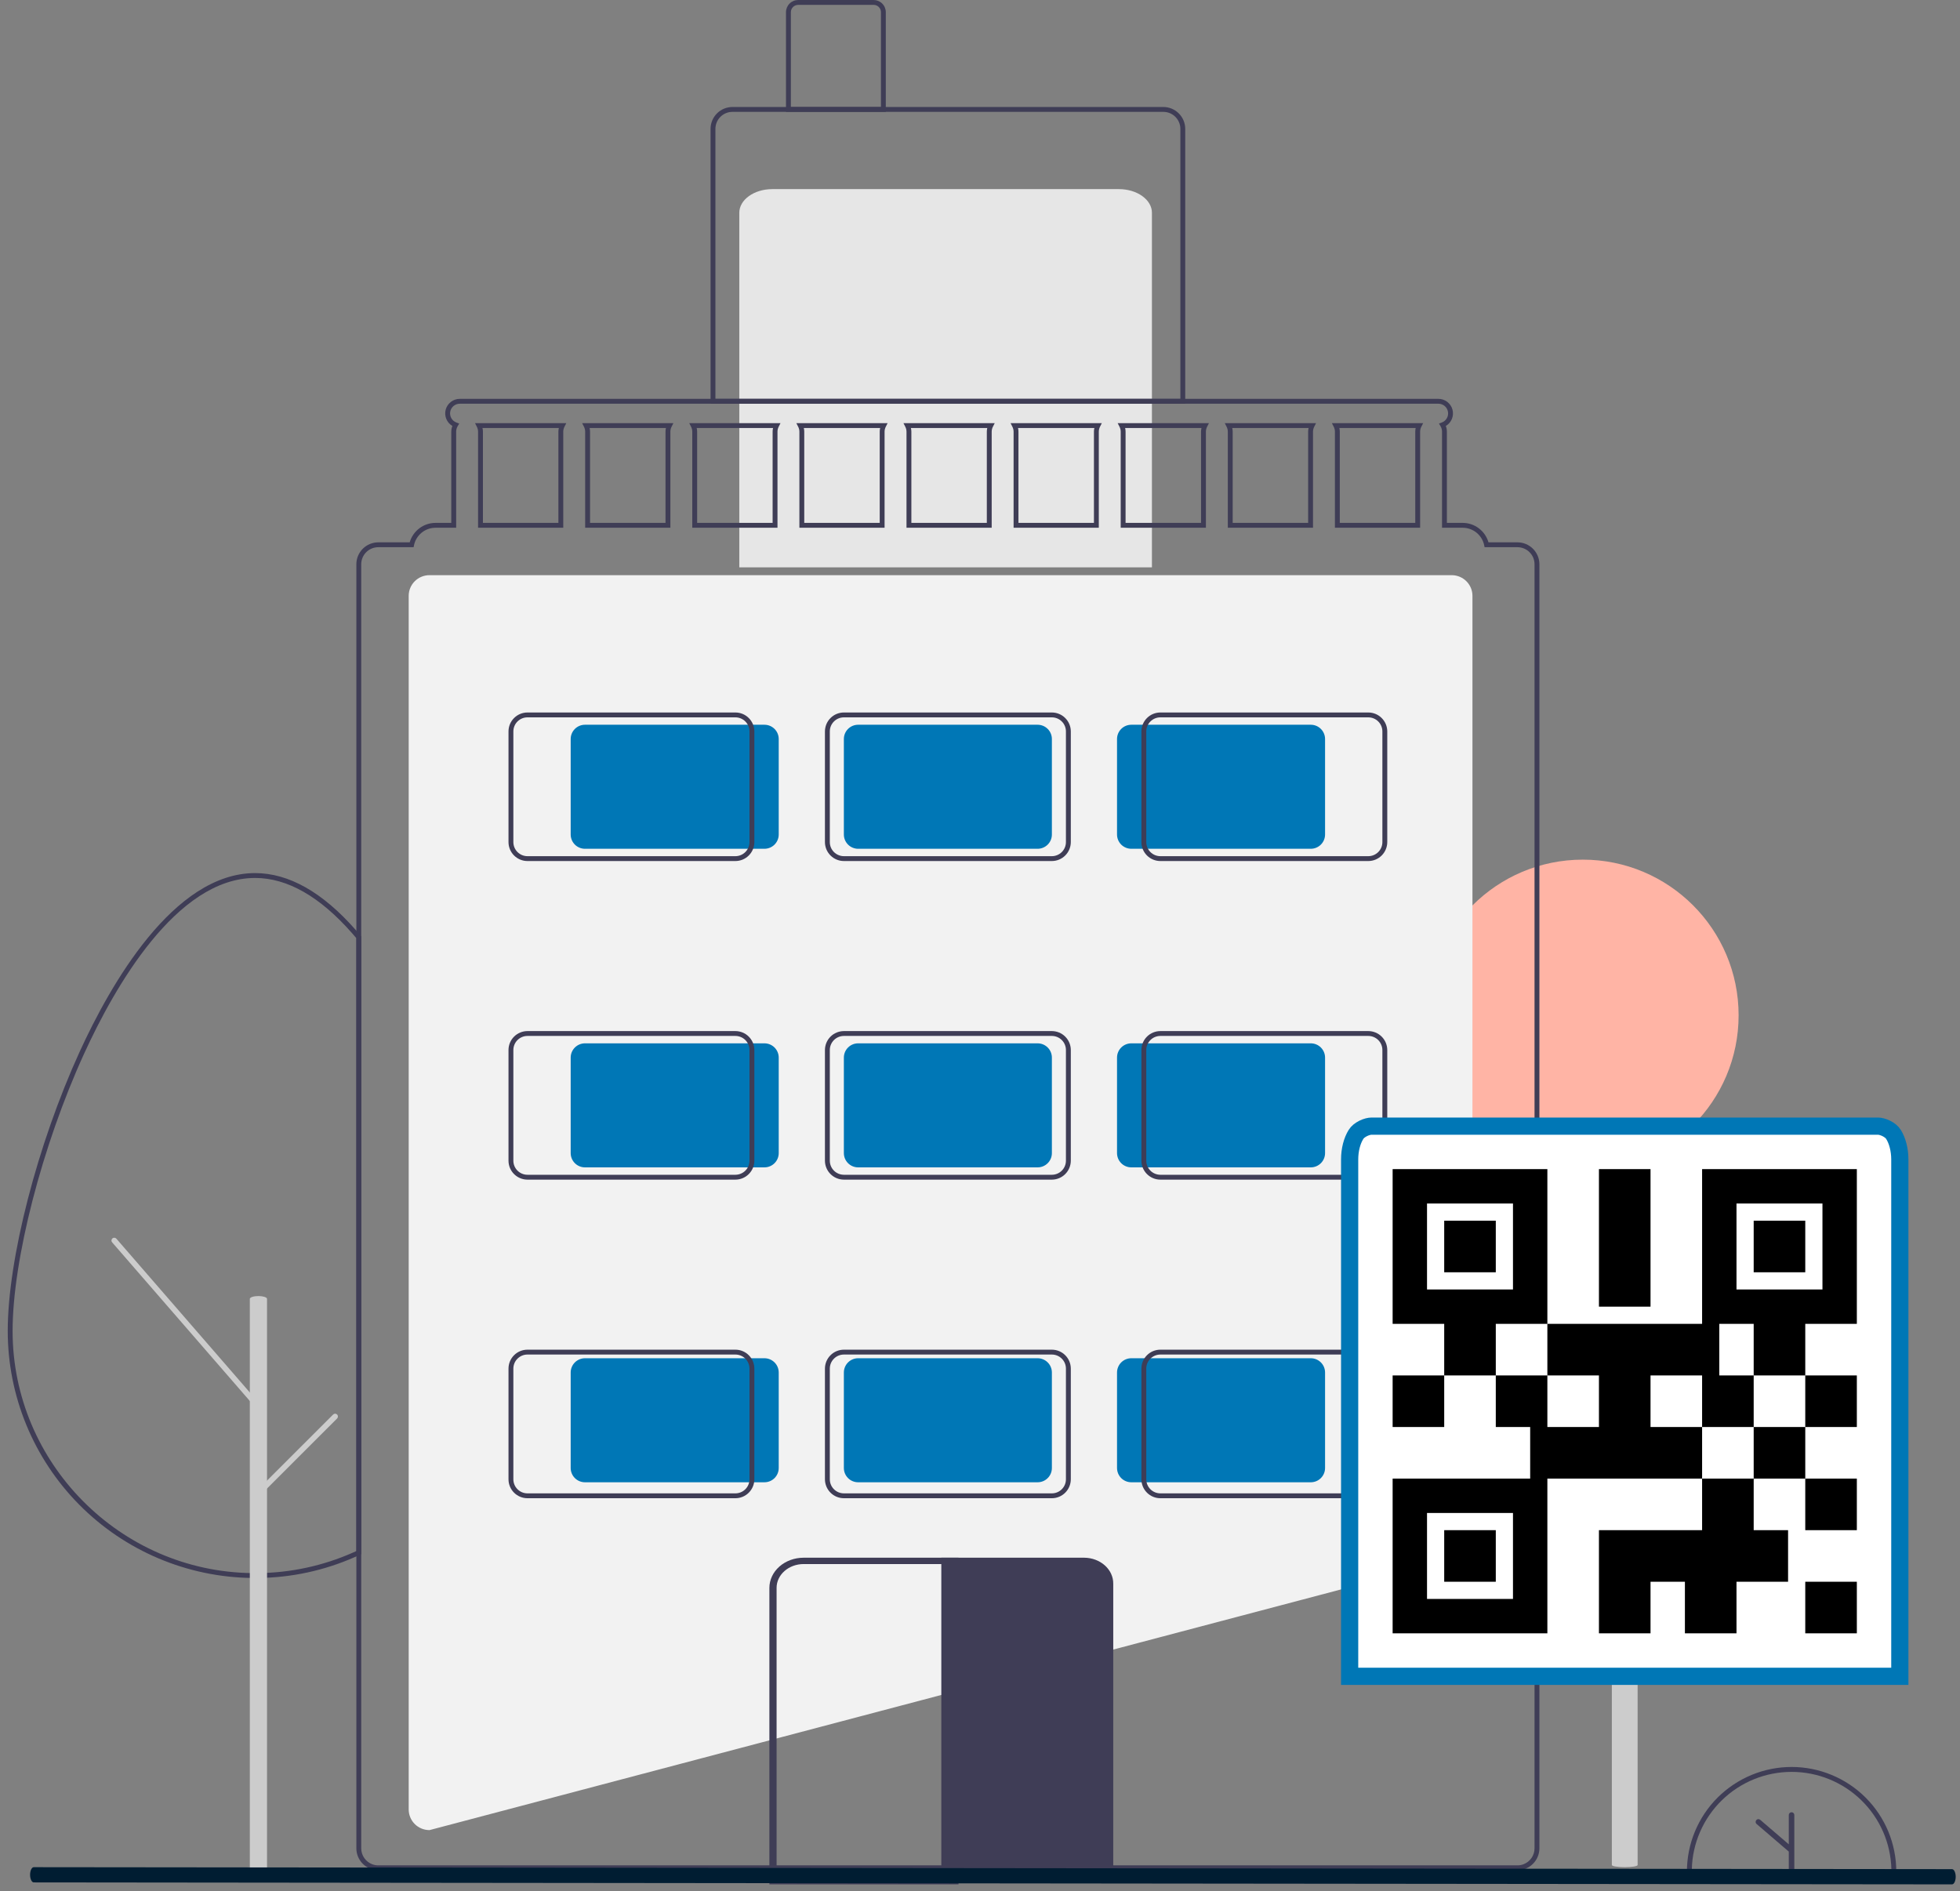 <svg width="114" height="110" viewBox="0 0 114 110" fill="none" xmlns="http://www.w3.org/2000/svg">
<rect x="0" y="0" width="114" height="110" fill="#808080" stroke="none"/>
<path d="M92.061 68.106C97.066 68.106 101.123 64.053 101.123 59.053C101.123 54.053 97.066 50 92.061 50C87.057 50 83 54.053 83 59.053C83 64.053 87.057 68.106 92.061 68.106Z" fill="#FFB4A5"/>
<path d="M24.983 106.445H24.974C24.655 106.444 24.349 106.318 24.123 106.092C23.898 105.867 23.771 105.561 23.771 105.242V34.657C23.771 34.338 23.898 34.032 24.123 33.807C24.349 33.581 24.655 33.455 24.974 33.454H84.439C84.758 33.455 85.064 33.581 85.29 33.807C85.516 34.032 85.643 34.338 85.643 34.657V89.541C85.643 89.858 85.517 90.162 85.293 90.388C85.07 90.613 84.766 90.74 84.449 90.743L24.983 106.445Z" fill="#F2F2F2"/>
<path d="M44.92 11H65.08C65.589 11 66.078 11.145 66.438 11.403C66.798 11.661 67 12.01 67 12.375V33H43V12.375C43 12.01 43.202 11.661 43.562 11.403C43.922 11.145 44.411 11 44.92 11Z" fill="#E6E6E6"/>
<path d="M51.521 6.507H45.716V0.707C45.716 0.52 45.791 0.34 45.924 0.207C46.056 0.075 46.236 0 46.424 0H50.813C51.001 0 51.181 0.075 51.313 0.207C51.446 0.34 51.521 0.52 51.521 0.707V6.507ZM45.999 6.224H51.238V0.707C51.238 0.595 51.193 0.487 51.113 0.407C51.034 0.328 50.926 0.283 50.813 0.283H46.424C46.312 0.283 46.203 0.328 46.124 0.407C46.044 0.487 45.999 0.595 45.999 0.707V6.224Z" fill="#3F3D56"/>
<path d="M94.5 108.602C94.301 108.602 94.11 108.588 93.97 108.565C93.829 108.541 93.75 108.509 93.75 108.475V82.728C93.749 82.712 93.768 82.695 93.806 82.68C93.843 82.665 93.898 82.651 93.968 82.639C94.038 82.627 94.121 82.618 94.212 82.611C94.303 82.605 94.401 82.602 94.5 82.602C94.599 82.602 94.697 82.605 94.788 82.611C94.879 82.618 94.962 82.627 95.032 82.639C95.102 82.651 95.157 82.665 95.194 82.68C95.232 82.695 95.251 82.712 95.25 82.728V108.475C95.25 108.509 95.171 108.541 95.03 108.565C94.89 108.588 94.699 108.602 94.5 108.602Z" fill="#CCCCCC"/>
<path d="M110.294 109.001H98.117V108.859C98.117 108.06 98.274 107.269 98.58 106.531C98.886 105.792 99.334 105.121 99.899 104.556C100.465 103.991 101.136 103.543 101.875 103.237C102.614 102.931 103.406 102.773 104.206 102.773C105.005 102.773 105.797 102.931 106.536 103.237C107.275 103.543 107.947 103.991 108.512 104.556C109.077 105.121 109.526 105.792 109.832 106.531C110.137 107.269 110.295 108.06 110.294 108.859L110.294 109.001ZM98.402 108.718H110.009C109.972 107.205 109.345 105.766 108.26 104.708C107.176 103.651 105.721 103.059 104.206 103.059C102.691 103.059 101.235 103.651 100.151 104.708C99.067 105.766 98.439 107.205 98.402 108.718Z" fill="#3F3D56"/>
<path d="M104.203 105.406C104.16 105.406 104.12 105.423 104.089 105.453C104.059 105.483 104.042 105.524 104.042 105.567V107.273L102.379 105.846C102.363 105.833 102.344 105.822 102.324 105.816C102.304 105.809 102.283 105.806 102.262 105.808C102.241 105.809 102.22 105.815 102.201 105.825C102.183 105.834 102.166 105.847 102.152 105.863C102.138 105.879 102.128 105.898 102.121 105.918C102.115 105.938 102.112 105.959 102.114 105.98C102.115 106.001 102.121 106.022 102.131 106.041C102.14 106.06 102.154 106.076 102.17 106.09L104.042 107.696V108.698C104.042 108.719 104.046 108.74 104.054 108.76C104.062 108.779 104.074 108.797 104.089 108.812C104.104 108.827 104.122 108.839 104.141 108.847C104.161 108.855 104.182 108.859 104.203 108.859C104.224 108.859 104.245 108.855 104.265 108.847C104.284 108.839 104.302 108.827 104.317 108.812C104.332 108.797 104.344 108.779 104.352 108.76C104.36 108.74 104.364 108.719 104.364 108.698V105.567C104.364 105.524 104.347 105.483 104.317 105.453C104.287 105.423 104.246 105.406 104.203 105.406Z" fill="#3F3D56"/>
<path d="M14.838 91.781C14.782 91.781 14.727 91.781 14.67 91.78C10.885 91.737 7.269 90.206 4.607 87.517C1.945 84.828 0.452 81.199 0.45 77.417C0.45 73.241 2.171 66.559 4.636 61.166C6.408 57.288 10.09 50.782 14.838 50.782C16.794 50.782 18.763 51.896 20.691 54.092C20.787 54.201 20.883 54.312 20.977 54.427L21.01 54.466V90.393L20.93 90.432C20.835 90.478 20.738 90.522 20.641 90.563C18.864 91.349 16.945 91.763 15.002 91.78C14.95 91.781 14.893 91.781 14.838 91.781ZM14.838 51.065C10.248 51.065 6.637 57.468 4.893 61.284C2.444 66.644 0.733 73.278 0.733 77.417C0.733 85.094 6.988 91.411 14.675 91.497C14.733 91.499 14.786 91.499 14.842 91.499C14.893 91.499 14.946 91.499 14.997 91.497C16.903 91.481 18.785 91.075 20.528 90.304C20.595 90.275 20.661 90.246 20.727 90.215V54.568C20.645 54.469 20.562 54.373 20.479 54.279C18.606 52.146 16.709 51.065 14.838 51.065Z" fill="#3F3D56"/>
<path d="M15.031 108.933C14.899 108.933 14.771 108.915 14.678 108.885C14.584 108.854 14.531 108.813 14.531 108.77V75.547C14.531 75.525 14.543 75.504 14.569 75.484C14.593 75.464 14.63 75.446 14.677 75.431C14.723 75.416 14.778 75.404 14.839 75.395C14.9 75.387 14.965 75.383 15.031 75.383C15.097 75.383 15.162 75.387 15.223 75.395C15.284 75.404 15.339 75.416 15.386 75.431C15.432 75.446 15.469 75.464 15.494 75.484C15.519 75.504 15.532 75.525 15.531 75.547V108.77C15.531 108.813 15.479 108.854 15.385 108.885C15.291 108.915 15.164 108.933 15.031 108.933Z" fill="#CCCCCC"/>
<path d="M14.838 81.754C14.814 81.754 14.791 81.749 14.77 81.74C14.749 81.73 14.73 81.716 14.714 81.698L6.522 72.259C6.494 72.226 6.479 72.184 6.483 72.141C6.486 72.098 6.506 72.058 6.538 72.029C6.571 72.001 6.613 71.987 6.656 71.99C6.7 71.993 6.74 72.013 6.768 72.045L14.96 81.485C14.981 81.508 14.994 81.537 14.999 81.568C15.003 81.599 14.999 81.63 14.986 81.659C14.973 81.687 14.952 81.711 14.926 81.728C14.899 81.745 14.869 81.754 14.838 81.754Z" fill="#CCCCCC"/>
<path d="M14.837 87.202C14.805 87.202 14.774 87.192 14.747 87.174C14.72 87.156 14.699 87.131 14.687 87.101C14.675 87.072 14.671 87.039 14.678 87.007C14.684 86.976 14.7 86.947 14.722 86.924L19.377 82.273C19.408 82.243 19.449 82.225 19.492 82.225C19.536 82.226 19.577 82.243 19.608 82.273C19.638 82.304 19.655 82.345 19.655 82.388C19.655 82.431 19.638 82.472 19.608 82.503L14.953 87.154C14.938 87.169 14.92 87.181 14.9 87.189C14.88 87.198 14.859 87.202 14.837 87.202Z" fill="#CCCCCC"/>
<path d="M68.937 23.48H41.328V7.496C41.328 7.158 41.463 6.835 41.702 6.596C41.941 6.357 42.264 6.223 42.602 6.223H67.663C68.001 6.223 68.325 6.357 68.563 6.596C68.802 6.835 68.937 7.158 68.937 7.496V23.48ZM41.611 23.197H68.654V7.496C68.654 7.233 68.549 6.982 68.363 6.796C68.177 6.61 67.925 6.506 67.663 6.506H42.602C42.34 6.506 42.088 6.61 41.902 6.796C41.716 6.982 41.612 7.233 41.611 7.496V23.197Z" fill="#3F3D56"/>
<path d="M27.63 24.613L27.735 24.82C27.781 24.909 27.806 25.008 27.806 25.108V30.696H32.761V25.108C32.761 25.008 32.786 24.909 32.832 24.82L32.937 24.613H27.63ZM32.478 25.108V30.413H28.089V25.108C28.089 25.037 28.081 24.965 28.063 24.896H32.504C32.487 24.965 32.478 25.037 32.478 25.108ZM33.86 24.613L33.965 24.82C34.011 24.909 34.035 25.008 34.035 25.108V30.696H38.991V25.108C38.991 25.008 39.015 24.909 39.062 24.82L39.166 24.613H33.86ZM38.708 25.108V30.413H34.319V25.108C34.319 25.037 34.31 24.965 34.293 24.896H38.733C38.716 24.965 38.708 25.037 38.708 25.108ZM40.09 24.613L40.194 24.82C40.241 24.909 40.265 25.008 40.265 25.108V30.696H45.221V25.108C45.221 25.008 45.245 24.909 45.291 24.82L45.396 24.613H40.09ZM44.938 25.108V30.413H40.548V25.108C40.548 25.037 40.54 24.965 40.523 24.896H44.963C44.946 24.965 44.937 25.037 44.938 25.108ZM46.319 24.613L46.424 24.82C46.471 24.909 46.495 25.008 46.495 25.108V30.696H51.45V25.108C51.45 25.008 51.475 24.909 51.521 24.82L51.626 24.613H46.319ZM51.167 25.108V30.413H46.778V25.108C46.778 25.037 46.77 24.965 46.753 24.896H51.193C51.176 24.965 51.167 25.037 51.167 25.108ZM52.549 24.613L52.654 24.82C52.7 24.909 52.724 25.008 52.725 25.108V30.696H57.68V25.108C57.68 25.008 57.704 24.909 57.751 24.82L57.856 24.613H52.549ZM57.397 25.108V30.413H53.008V25.108C53.008 25.037 52.999 24.965 52.982 24.896H57.422C57.405 24.965 57.397 25.037 57.397 25.108ZM58.779 24.613L58.883 24.82C58.93 24.909 58.954 25.008 58.954 25.108V30.696H63.91V25.108C63.91 25.008 63.934 24.909 63.98 24.82L64.085 24.613H58.779ZM63.627 25.108V30.413H59.237V25.108C59.237 25.037 59.229 24.965 59.212 24.896H63.652C63.635 24.965 63.627 25.037 63.627 25.108ZM65.008 24.613L65.113 24.82C65.16 24.909 65.184 25.008 65.184 25.108V30.696H70.139V25.108C70.139 25.008 70.164 24.909 70.21 24.82L70.315 24.613H65.008ZM69.856 25.108V30.413H65.467V25.108C65.467 25.037 65.459 24.965 65.442 24.896H69.882C69.865 24.965 69.856 25.037 69.856 25.108ZM71.238 24.613L71.343 24.82C71.389 24.909 71.414 25.008 71.414 25.108V30.696H76.369V25.108C76.369 25.008 76.394 24.909 76.44 24.82L76.545 24.613H71.238ZM76.086 25.108V30.413H71.697V25.108C71.697 25.037 71.688 24.965 71.671 24.896H76.112C76.094 24.965 76.086 25.037 76.086 25.108ZM77.468 24.613L77.573 24.82C77.619 24.909 77.643 25.008 77.643 25.108V30.696H82.599V25.108C82.599 25.008 82.623 24.909 82.67 24.82L82.775 24.613H77.468ZM82.316 25.108V30.413H77.927V25.108C77.927 25.037 77.918 24.965 77.901 24.896H82.341C82.324 24.965 82.316 25.037 82.316 25.108ZM77.468 24.613L77.573 24.82C77.619 24.909 77.643 25.008 77.643 25.108V30.696H82.599V25.108C82.599 25.008 82.623 24.909 82.67 24.82L82.775 24.613H77.468ZM82.316 25.108V30.413H77.927V25.108C77.927 25.037 77.918 24.965 77.901 24.896H82.341C82.324 24.965 82.316 25.037 82.316 25.108ZM71.238 24.613L71.343 24.82C71.389 24.909 71.414 25.008 71.414 25.108V30.696H76.369V25.108C76.369 25.008 76.394 24.909 76.44 24.82L76.545 24.613H71.238ZM76.086 25.108V30.413H71.697V25.108C71.697 25.037 71.688 24.965 71.671 24.896H76.112C76.094 24.965 76.086 25.037 76.086 25.108ZM65.008 24.613L65.113 24.82C65.16 24.909 65.184 25.008 65.184 25.108V30.696H70.139V25.108C70.139 25.008 70.164 24.909 70.21 24.82L70.315 24.613H65.008ZM69.856 25.108V30.413H65.467V25.108C65.467 25.037 65.459 24.965 65.442 24.896H69.882C69.865 24.965 69.856 25.037 69.856 25.108ZM58.779 24.613L58.883 24.82C58.93 24.909 58.954 25.008 58.954 25.108V30.696H63.91V25.108C63.91 25.008 63.934 24.909 63.98 24.82L64.085 24.613H58.779ZM63.627 25.108V30.413H59.237V25.108C59.237 25.037 59.229 24.965 59.212 24.896H63.652C63.635 24.965 63.627 25.037 63.627 25.108ZM52.549 24.613L52.654 24.82C52.7 24.909 52.724 25.008 52.725 25.108V30.696H57.68V25.108C57.68 25.008 57.704 24.909 57.751 24.82L57.856 24.613H52.549ZM57.397 25.108V30.413H53.008V25.108C53.008 25.037 52.999 24.965 52.982 24.896H57.422C57.405 24.965 57.397 25.037 57.397 25.108ZM46.319 24.613L46.424 24.82C46.471 24.909 46.495 25.008 46.495 25.108V30.696H51.45V25.108C51.45 25.008 51.475 24.909 51.521 24.82L51.626 24.613H46.319ZM51.167 25.108V30.413H46.778V25.108C46.778 25.037 46.77 24.965 46.753 24.896H51.193C51.176 24.965 51.167 25.037 51.167 25.108ZM40.09 24.613L40.194 24.82C40.241 24.909 40.265 25.008 40.265 25.108V30.696H45.221V25.108C45.221 25.008 45.245 24.909 45.291 24.82L45.396 24.613H40.09ZM44.938 25.108V30.413H40.548V25.108C40.548 25.037 40.54 24.965 40.523 24.896H44.963C44.946 24.965 44.937 25.037 44.938 25.108ZM33.86 24.613L33.965 24.82C34.011 24.909 34.035 25.008 34.035 25.108V30.696H38.991V25.108C38.991 25.008 39.015 24.909 39.062 24.82L39.166 24.613H33.86ZM38.708 25.108V30.413H34.319V25.108C34.319 25.037 34.31 24.965 34.293 24.896H38.733C38.716 24.965 38.708 25.037 38.708 25.108ZM27.63 24.613L27.735 24.82C27.781 24.909 27.806 25.008 27.806 25.108V30.696H32.761V25.108C32.761 25.008 32.786 24.909 32.832 24.82L32.937 24.613H27.63ZM32.478 25.108V30.413H28.089V25.108C28.089 25.037 28.081 24.965 28.063 24.896H32.504C32.487 24.965 32.478 25.037 32.478 25.108ZM77.468 24.613L77.573 24.82C77.619 24.909 77.643 25.008 77.643 25.108V30.696H82.599V25.108C82.599 25.008 82.623 24.909 82.67 24.82L82.775 24.613H77.468ZM82.316 25.108V30.413H77.927V25.108C77.927 25.037 77.918 24.965 77.901 24.896H82.341C82.324 24.965 82.316 25.037 82.316 25.108ZM71.238 24.613L71.343 24.82C71.389 24.909 71.414 25.008 71.414 25.108V30.696H76.369V25.108C76.369 25.008 76.394 24.909 76.44 24.82L76.545 24.613H71.238ZM76.086 25.108V30.413H71.697V25.108C71.697 25.037 71.688 24.965 71.671 24.896H76.112C76.094 24.965 76.086 25.037 76.086 25.108ZM65.008 24.613L65.113 24.82C65.16 24.909 65.184 25.008 65.184 25.108V30.696H70.139V25.108C70.139 25.008 70.164 24.909 70.21 24.82L70.315 24.613H65.008ZM69.856 25.108V30.413H65.467V25.108C65.467 25.037 65.459 24.965 65.442 24.896H69.882C69.865 24.965 69.856 25.037 69.856 25.108ZM58.779 24.613L58.883 24.82C58.93 24.909 58.954 25.008 58.954 25.108V30.696H63.91V25.108C63.91 25.008 63.934 24.909 63.98 24.82L64.085 24.613H58.779ZM63.627 25.108V30.413H59.237V25.108C59.237 25.037 59.229 24.965 59.212 24.896H63.652C63.635 24.965 63.627 25.037 63.627 25.108ZM52.549 24.613L52.654 24.82C52.7 24.909 52.724 25.008 52.725 25.108V30.696H57.68V25.108C57.68 25.008 57.704 24.909 57.751 24.82L57.856 24.613H52.549ZM57.397 25.108V30.413H53.008V25.108C53.008 25.037 52.999 24.965 52.982 24.896H57.422C57.405 24.965 57.397 25.037 57.397 25.108ZM46.319 24.613L46.424 24.82C46.471 24.909 46.495 25.008 46.495 25.108V30.696H51.45V25.108C51.45 25.008 51.475 24.909 51.521 24.82L51.626 24.613H46.319ZM51.167 25.108V30.413H46.778V25.108C46.778 25.037 46.77 24.965 46.753 24.896H51.193C51.176 24.965 51.167 25.037 51.167 25.108ZM40.09 24.613L40.194 24.82C40.241 24.909 40.265 25.008 40.265 25.108V30.696H45.221V25.108C45.221 25.008 45.245 24.909 45.291 24.82L45.396 24.613H40.09ZM44.938 25.108V30.413H40.548V25.108C40.548 25.037 40.54 24.965 40.523 24.896H44.963C44.946 24.965 44.937 25.037 44.938 25.108ZM33.86 24.613L33.965 24.82C34.011 24.909 34.035 25.008 34.035 25.108V30.696H38.991V25.108C38.991 25.008 39.015 24.909 39.062 24.82L39.166 24.613H33.86ZM38.708 25.108V30.413H34.319V25.108C34.319 25.037 34.31 24.965 34.293 24.896H38.733C38.716 24.965 38.708 25.037 38.708 25.108ZM27.63 24.613L27.735 24.82C27.781 24.909 27.806 25.008 27.806 25.108V30.696H32.761V25.108C32.761 25.008 32.786 24.909 32.832 24.82L32.937 24.613H27.63ZM32.478 25.108V30.413H28.089V25.108C28.089 25.037 28.081 24.965 28.063 24.896H32.504C32.487 24.965 32.478 25.037 32.478 25.108ZM77.468 24.613L77.573 24.82C77.619 24.909 77.643 25.008 77.643 25.108V30.696H82.599V25.108C82.599 25.008 82.623 24.909 82.67 24.82L82.775 24.613H77.468ZM82.316 25.108V30.413H77.927V25.108C77.927 25.037 77.918 24.965 77.901 24.896H82.341C82.324 24.965 82.316 25.037 82.316 25.108ZM71.238 24.613L71.343 24.82C71.389 24.909 71.414 25.008 71.414 25.108V30.696H76.369V25.108C76.369 25.008 76.394 24.909 76.44 24.82L76.545 24.613H71.238ZM76.086 25.108V30.413H71.697V25.108C71.697 25.037 71.688 24.965 71.671 24.896H76.112C76.094 24.965 76.086 25.037 76.086 25.108ZM65.008 24.613L65.113 24.82C65.16 24.909 65.184 25.008 65.184 25.108V30.696H70.139V25.108C70.139 25.008 70.164 24.909 70.21 24.82L70.315 24.613H65.008ZM69.856 25.108V30.413H65.467V25.108C65.467 25.037 65.459 24.965 65.442 24.896H69.882C69.865 24.965 69.856 25.037 69.856 25.108ZM58.779 24.613L58.883 24.82C58.93 24.909 58.954 25.008 58.954 25.108V30.696H63.91V25.108C63.91 25.008 63.934 24.909 63.98 24.82L64.085 24.613H58.779ZM63.627 25.108V30.413H59.237V25.108C59.237 25.037 59.229 24.965 59.212 24.896H63.652C63.635 24.965 63.627 25.037 63.627 25.108ZM52.549 24.613L52.654 24.82C52.7 24.909 52.724 25.008 52.725 25.108V30.696H57.68V25.108C57.68 25.008 57.704 24.909 57.751 24.82L57.856 24.613H52.549ZM57.397 25.108V30.413H53.008V25.108C53.008 25.037 52.999 24.965 52.982 24.896H57.422C57.405 24.965 57.397 25.037 57.397 25.108ZM46.319 24.613L46.424 24.82C46.471 24.909 46.495 25.008 46.495 25.108V30.696H51.45V25.108C51.45 25.008 51.475 24.909 51.521 24.82L51.626 24.613H46.319ZM51.167 25.108V30.413H46.778V25.108C46.778 25.037 46.77 24.965 46.753 24.896H51.193C51.176 24.965 51.167 25.037 51.167 25.108ZM40.09 24.613L40.194 24.82C40.241 24.909 40.265 25.008 40.265 25.108V30.696H45.221V25.108C45.221 25.008 45.245 24.909 45.291 24.82L45.396 24.613H40.09ZM44.938 25.108V30.413H40.548V25.108C40.548 25.037 40.54 24.965 40.523 24.896H44.963C44.946 24.965 44.937 25.037 44.938 25.108ZM33.86 24.613L33.965 24.82C34.011 24.909 34.035 25.008 34.035 25.108V30.696H38.991V25.108C38.991 25.008 39.015 24.909 39.062 24.82L39.166 24.613H33.86ZM38.708 25.108V30.413H34.319V25.108C34.319 25.037 34.31 24.965 34.293 24.896H38.733C38.716 24.965 38.708 25.037 38.708 25.108ZM27.63 24.613L27.735 24.82C27.781 24.909 27.806 25.008 27.806 25.108V30.696H32.761V25.108C32.761 25.008 32.786 24.909 32.832 24.82L32.937 24.613H27.63ZM32.478 25.108V30.413H28.089V25.108C28.089 25.037 28.081 24.965 28.063 24.896H32.504C32.487 24.965 32.478 25.037 32.478 25.108ZM77.468 24.613L77.573 24.82C77.619 24.909 77.643 25.008 77.643 25.108V30.696H82.599V25.108C82.599 25.008 82.623 24.909 82.67 24.82L82.775 24.613H77.468ZM82.316 25.108V30.413H77.927V25.108C77.927 25.037 77.918 24.965 77.901 24.896H82.341C82.324 24.965 82.316 25.037 82.316 25.108ZM71.238 24.613L71.343 24.82C71.389 24.909 71.414 25.008 71.414 25.108V30.696H76.369V25.108C76.369 25.008 76.394 24.909 76.44 24.82L76.545 24.613H71.238ZM76.086 25.108V30.413H71.697V25.108C71.697 25.037 71.688 24.965 71.671 24.896H76.112C76.094 24.965 76.086 25.037 76.086 25.108ZM65.008 24.613L65.113 24.82C65.16 24.909 65.184 25.008 65.184 25.108V30.696H70.139V25.108C70.139 25.008 70.164 24.909 70.21 24.82L70.315 24.613H65.008ZM69.856 25.108V30.413H65.467V25.108C65.467 25.037 65.459 24.965 65.442 24.896H69.882C69.865 24.965 69.856 25.037 69.856 25.108ZM58.779 24.613L58.883 24.82C58.93 24.909 58.954 25.008 58.954 25.108V30.696H63.91V25.108C63.91 25.008 63.934 24.909 63.98 24.82L64.085 24.613H58.779ZM63.627 25.108V30.413H59.237V25.108C59.237 25.037 59.229 24.965 59.212 24.896H63.652C63.635 24.965 63.627 25.037 63.627 25.108ZM52.549 24.613L52.654 24.82C52.7 24.909 52.724 25.008 52.725 25.108V30.696H57.68V25.108C57.68 25.008 57.704 24.909 57.751 24.82L57.856 24.613H52.549ZM57.397 25.108V30.413H53.008V25.108C53.008 25.037 52.999 24.965 52.982 24.896H57.422C57.405 24.965 57.397 25.037 57.397 25.108ZM46.319 24.613L46.424 24.82C46.471 24.909 46.495 25.008 46.495 25.108V30.696H51.45V25.108C51.45 25.008 51.475 24.909 51.521 24.82L51.626 24.613H46.319ZM51.167 25.108V30.413H46.778V25.108C46.778 25.037 46.77 24.965 46.753 24.896H51.193C51.176 24.965 51.167 25.037 51.167 25.108ZM40.09 24.613L40.194 24.82C40.241 24.909 40.265 25.008 40.265 25.108V30.696H45.221V25.108C45.221 25.008 45.245 24.909 45.291 24.82L45.396 24.613H40.09ZM44.938 25.108V30.413H40.548V25.108C40.548 25.037 40.54 24.965 40.523 24.896H44.963C44.946 24.965 44.937 25.037 44.938 25.108ZM33.86 24.613L33.965 24.82C34.011 24.909 34.035 25.008 34.035 25.108V30.696H38.991V25.108C38.991 25.008 39.015 24.909 39.062 24.82L39.166 24.613H33.86ZM38.708 25.108V30.413H34.319V25.108C34.319 25.037 34.31 24.965 34.293 24.896H38.733C38.716 24.965 38.708 25.037 38.708 25.108ZM27.63 24.613L27.735 24.82C27.781 24.909 27.806 25.008 27.806 25.108V30.696H32.761V25.108C32.761 25.008 32.786 24.909 32.832 24.82L32.937 24.613H27.63ZM32.478 25.108V30.413H28.089V25.108C28.089 25.037 28.081 24.965 28.063 24.896H32.504C32.487 24.965 32.478 25.037 32.478 25.108ZM77.468 24.613L77.573 24.82C77.619 24.909 77.643 25.008 77.643 25.108V30.696H82.599V25.108C82.599 25.008 82.623 24.909 82.67 24.82L82.775 24.613H77.468ZM82.316 25.108V30.413H77.927V25.108C77.927 25.037 77.918 24.965 77.901 24.896H82.341C82.324 24.965 82.316 25.037 82.316 25.108ZM71.343 24.82C71.389 24.909 71.414 25.008 71.414 25.108V30.696H76.369V25.108C76.369 25.008 76.394 24.909 76.44 24.82L76.545 24.613H71.238L71.343 24.82ZM76.112 24.896C76.094 24.965 76.086 25.037 76.086 25.108V30.413H71.697V25.108C71.697 25.037 71.688 24.965 71.671 24.896H76.112ZM65.113 24.82C65.16 24.909 65.184 25.008 65.184 25.108V30.696H70.139V25.108C70.139 25.008 70.164 24.909 70.21 24.82L70.315 24.613H65.008L65.113 24.82ZM69.882 24.896C69.865 24.965 69.856 25.037 69.856 25.108V30.413H65.467V25.108C65.467 25.037 65.459 24.965 65.442 24.896H69.882ZM58.883 24.82C58.93 24.909 58.954 25.008 58.954 25.108V30.696H63.91V25.108C63.91 25.008 63.934 24.909 63.98 24.82L64.085 24.613H58.779L58.883 24.82ZM63.652 24.896C63.635 24.965 63.627 25.037 63.627 25.108V30.413H59.237V25.108C59.237 25.037 59.229 24.965 59.212 24.896H63.652ZM52.654 24.82C52.7 24.909 52.724 25.008 52.725 25.108V30.696H57.68V25.108C57.68 25.008 57.704 24.909 57.751 24.82L57.856 24.613H52.549L52.654 24.82ZM57.422 24.896C57.405 24.965 57.397 25.037 57.397 25.108V30.413H53.008V25.108C53.008 25.037 52.999 24.965 52.982 24.896H57.422ZM46.424 24.82C46.471 24.909 46.495 25.008 46.495 25.108V30.696H51.45V25.108C51.45 25.008 51.475 24.909 51.521 24.82L51.626 24.613H46.319L46.424 24.82ZM51.193 24.896C51.176 24.965 51.167 25.037 51.167 25.108V30.413H46.778V25.108C46.778 25.037 46.77 24.965 46.753 24.896H51.193ZM40.194 24.82C40.241 24.909 40.265 25.008 40.265 25.108V30.696H45.221V25.108C45.221 25.008 45.245 24.909 45.291 24.82L45.396 24.613H40.09L40.194 24.82ZM44.963 24.896C44.946 24.965 44.937 25.037 44.938 25.108V30.413H40.548V25.108C40.548 25.037 40.54 24.965 40.523 24.896H44.963ZM33.965 24.82C34.011 24.909 34.035 25.008 34.035 25.108V30.696H38.991V25.108C38.991 25.008 39.015 24.909 39.062 24.82L39.166 24.613H33.86L33.965 24.82ZM38.733 24.896C38.716 24.965 38.708 25.037 38.708 25.108V30.413H34.319V25.108C34.319 25.037 34.31 24.965 34.293 24.896H38.733ZM27.735 24.82C27.781 24.909 27.806 25.008 27.806 25.108V30.696H32.761V25.108C32.761 25.008 32.786 24.909 32.832 24.82L32.937 24.613H27.63L27.735 24.82ZM32.504 24.896C32.487 24.965 32.478 25.037 32.478 25.108V30.413H28.089V25.108C28.089 25.037 28.081 24.965 28.063 24.896H32.504ZM77.573 24.82C77.619 24.909 77.643 25.008 77.643 25.108V30.696H82.599V25.108C82.599 25.008 82.623 24.909 82.67 24.82L82.775 24.613H77.468L77.573 24.82ZM82.341 24.896C82.324 24.965 82.316 25.037 82.316 25.108V30.413H77.927V25.108C77.927 25.037 77.918 24.965 77.901 24.896H82.341ZM71.343 24.82C71.389 24.909 71.414 25.008 71.414 25.108V30.696H76.369V25.108C76.369 25.008 76.394 24.909 76.44 24.82L76.545 24.613H71.238L71.343 24.82ZM76.112 24.896C76.094 24.965 76.086 25.037 76.086 25.108V30.413H71.697V25.108C71.697 25.037 71.688 24.965 71.671 24.896H76.112ZM65.113 24.82C65.16 24.909 65.184 25.008 65.184 25.108V30.696H70.139V25.108C70.139 25.008 70.164 24.909 70.21 24.82L70.315 24.613H65.008L65.113 24.82ZM69.882 24.896C69.865 24.965 69.856 25.037 69.856 25.108V30.413H65.467V25.108C65.467 25.037 65.459 24.965 65.442 24.896H69.882ZM58.883 24.82C58.93 24.909 58.954 25.008 58.954 25.108V30.696H63.91V25.108C63.91 25.008 63.934 24.909 63.98 24.82L64.085 24.613H58.779L58.883 24.82ZM63.652 24.896C63.635 24.965 63.627 25.037 63.627 25.108V30.413H59.237V25.108C59.237 25.037 59.229 24.965 59.212 24.896H63.652ZM52.654 24.82C52.7 24.909 52.724 25.008 52.725 25.108V30.696H57.68V25.108C57.68 25.008 57.704 24.909 57.751 24.82L57.856 24.613H52.549L52.654 24.82ZM57.422 24.896C57.405 24.965 57.397 25.037 57.397 25.108V30.413H53.008V25.108C53.008 25.037 52.999 24.965 52.982 24.896H57.422ZM46.424 24.82C46.471 24.909 46.495 25.008 46.495 25.108V30.696H51.45V25.108C51.45 25.008 51.475 24.909 51.521 24.82L51.626 24.613H46.319L46.424 24.82ZM51.193 24.896C51.176 24.965 51.167 25.037 51.167 25.108V30.413H46.778V25.108C46.778 25.037 46.77 24.965 46.753 24.896H51.193ZM40.194 24.82C40.241 24.909 40.265 25.008 40.265 25.108V30.696H45.221V25.108C45.221 25.008 45.245 24.909 45.291 24.82L45.396 24.613H40.09L40.194 24.82ZM44.963 24.896C44.946 24.965 44.937 25.037 44.938 25.108V30.413H40.548V25.108C40.548 25.037 40.54 24.965 40.523 24.896H44.963ZM33.965 24.82C34.011 24.909 34.035 25.008 34.035 25.108V30.696H38.991V25.108C38.991 25.008 39.015 24.909 39.062 24.82L39.166 24.613H33.86L33.965 24.82ZM38.733 24.896C38.716 24.965 38.708 25.037 38.708 25.108V30.413H34.319V25.108C34.319 25.037 34.31 24.965 34.293 24.896H38.733ZM27.735 24.82C27.781 24.909 27.806 25.008 27.806 25.108V30.696H32.761V25.108C32.761 25.008 32.786 24.909 32.832 24.82L32.937 24.613H27.63L27.735 24.82ZM32.504 24.896C32.487 24.965 32.478 25.037 32.478 25.108V30.413H28.089V25.108C28.089 25.037 28.081 24.965 28.063 24.896H32.504ZM88.262 31.544H86.575C86.481 31.219 86.285 30.933 86.015 30.729C85.745 30.524 85.415 30.414 85.077 30.413H84.156V25.108C84.157 24.994 84.135 24.881 84.093 24.776C84.253 24.681 84.378 24.537 84.448 24.365C84.518 24.192 84.529 24.002 84.48 23.822C84.431 23.643 84.324 23.485 84.176 23.372C84.028 23.259 83.847 23.198 83.661 23.199H26.744C26.558 23.198 26.377 23.259 26.229 23.372C26.08 23.485 25.974 23.643 25.924 23.822C25.875 24.002 25.887 24.192 25.957 24.365C26.027 24.537 26.152 24.681 26.312 24.776C26.27 24.881 26.248 24.994 26.248 25.108V30.413H25.328C24.989 30.414 24.66 30.524 24.39 30.729C24.12 30.933 23.923 31.219 23.83 31.544H22.001C21.663 31.545 21.339 31.679 21.1 31.918C20.861 32.157 20.727 32.48 20.727 32.818V107.506C20.727 107.843 20.862 108.167 21.101 108.405C21.339 108.644 21.663 108.778 22.001 108.779H88.262C88.6 108.778 88.924 108.644 89.163 108.405C89.402 108.167 89.536 107.843 89.537 107.506V32.818C89.536 32.48 89.402 32.157 89.163 31.918C88.924 31.679 88.6 31.545 88.262 31.544ZM89.253 107.506C89.253 107.708 89.191 107.905 89.075 108.071C88.96 108.237 88.796 108.363 88.606 108.434C88.496 108.475 88.38 108.497 88.262 108.496H22.001C21.883 108.497 21.767 108.475 21.657 108.434C21.467 108.363 21.303 108.237 21.188 108.071C21.072 107.905 21.01 107.708 21.01 107.506V32.818C21.01 32.555 21.115 32.303 21.3 32.118C21.486 31.932 21.738 31.828 22.001 31.827H24.057L24.079 31.714C24.139 31.427 24.296 31.169 24.523 30.984C24.75 30.798 25.035 30.697 25.328 30.696H26.532V25.108C26.532 24.993 26.563 24.88 26.622 24.782L26.71 24.636L26.55 24.576C26.425 24.531 26.32 24.443 26.253 24.328C26.187 24.213 26.163 24.078 26.186 23.948C26.209 23.817 26.278 23.698 26.38 23.613C26.482 23.528 26.611 23.481 26.744 23.482H83.661C83.794 23.481 83.923 23.528 84.025 23.613C84.127 23.698 84.195 23.817 84.218 23.948C84.242 24.078 84.218 24.213 84.151 24.328C84.085 24.443 83.98 24.531 83.855 24.576L83.695 24.636L83.782 24.782C83.842 24.88 83.873 24.993 83.873 25.108V30.696H85.077C85.37 30.697 85.654 30.798 85.882 30.984C86.109 31.169 86.266 31.427 86.325 31.714L86.348 31.827H88.262C88.525 31.828 88.777 31.932 88.963 32.118C89.148 32.303 89.253 32.555 89.253 32.818L89.253 107.506ZM27.63 24.613L27.735 24.82C27.781 24.909 27.806 25.008 27.806 25.108V30.696H32.761V25.108C32.761 25.008 32.786 24.909 32.832 24.82L32.937 24.613H27.63ZM32.478 25.108V30.413H28.089V25.108C28.089 25.037 28.081 24.965 28.063 24.896H32.504C32.487 24.965 32.478 25.037 32.478 25.108ZM33.86 24.613L33.965 24.82C34.011 24.909 34.035 25.008 34.035 25.108V30.696H38.991V25.108C38.991 25.008 39.015 24.909 39.062 24.82L39.166 24.613H33.86ZM38.708 25.108V30.413H34.319V25.108C34.319 25.037 34.31 24.965 34.293 24.896H38.733C38.716 24.965 38.708 25.037 38.708 25.108ZM40.09 24.613L40.194 24.82C40.241 24.909 40.265 25.008 40.265 25.108V30.696H45.221V25.108C45.221 25.008 45.245 24.909 45.291 24.82L45.396 24.613H40.09ZM44.938 25.108V30.413H40.548V25.108C40.548 25.037 40.54 24.965 40.523 24.896H44.963C44.946 24.965 44.937 25.037 44.938 25.108ZM46.319 24.613L46.424 24.82C46.471 24.909 46.495 25.008 46.495 25.108V30.696H51.45V25.108C51.45 25.008 51.475 24.909 51.521 24.82L51.626 24.613H46.319ZM51.167 25.108V30.413H46.778V25.108C46.778 25.037 46.77 24.965 46.753 24.896H51.193C51.176 24.965 51.167 25.037 51.167 25.108ZM52.549 24.613L52.654 24.82C52.7 24.909 52.724 25.008 52.725 25.108V30.696H57.68V25.108C57.68 25.008 57.704 24.909 57.751 24.82L57.856 24.613H52.549ZM57.397 25.108V30.413H53.008V25.108C53.008 25.037 52.999 24.965 52.982 24.896H57.422C57.405 24.965 57.397 25.037 57.397 25.108ZM58.779 24.613L58.883 24.82C58.93 24.909 58.954 25.008 58.954 25.108V30.696H63.91V25.108C63.91 25.008 63.934 24.909 63.98 24.82L64.085 24.613H58.779ZM63.627 25.108V30.413H59.237V25.108C59.237 25.037 59.229 24.965 59.212 24.896H63.652C63.635 24.965 63.627 25.037 63.627 25.108ZM65.008 24.613L65.113 24.82C65.16 24.909 65.184 25.008 65.184 25.108V30.696H70.139V25.108C70.139 25.008 70.164 24.909 70.21 24.82L70.315 24.613H65.008ZM69.856 25.108V30.413H65.467V25.108C65.467 25.037 65.459 24.965 65.442 24.896H69.882C69.865 24.965 69.856 25.037 69.856 25.108ZM71.238 24.613L71.343 24.82C71.389 24.909 71.414 25.008 71.414 25.108V30.696H76.369V25.108C76.369 25.008 76.394 24.909 76.44 24.82L76.545 24.613H71.238ZM76.086 25.108V30.413H71.697V25.108C71.697 25.037 71.688 24.965 71.671 24.896H76.112C76.094 24.965 76.086 25.037 76.086 25.108ZM77.468 24.613L77.573 24.82C77.619 24.909 77.643 25.008 77.643 25.108V30.696H82.599V25.108C82.599 25.008 82.623 24.909 82.67 24.82L82.775 24.613H77.468ZM82.316 25.108V30.413H77.927V25.108C77.927 25.037 77.918 24.965 77.901 24.896H82.341C82.324 24.965 82.316 25.037 82.316 25.108ZM27.63 24.613L27.735 24.82C27.781 24.909 27.806 25.008 27.806 25.108V30.696H32.761V25.108C32.761 25.008 32.786 24.909 32.832 24.82L32.937 24.613H27.63ZM32.478 25.108V30.413H28.089V25.108C28.089 25.037 28.081 24.965 28.063 24.896H32.504C32.487 24.965 32.478 25.037 32.478 25.108ZM33.86 24.613L33.965 24.82C34.011 24.909 34.035 25.008 34.035 25.108V30.696H38.991V25.108C38.991 25.008 39.015 24.909 39.062 24.82L39.166 24.613H33.86ZM38.708 25.108V30.413H34.319V25.108C34.319 25.037 34.31 24.965 34.293 24.896H38.733C38.716 24.965 38.708 25.037 38.708 25.108ZM40.09 24.613L40.194 24.82C40.241 24.909 40.265 25.008 40.265 25.108V30.696H45.221V25.108C45.221 25.008 45.245 24.909 45.291 24.82L45.396 24.613H40.09ZM44.938 25.108V30.413H40.548V25.108C40.548 25.037 40.54 24.965 40.523 24.896H44.963C44.946 24.965 44.937 25.037 44.938 25.108ZM46.319 24.613L46.424 24.82C46.471 24.909 46.495 25.008 46.495 25.108V30.696H51.45V25.108C51.45 25.008 51.475 24.909 51.521 24.82L51.626 24.613H46.319ZM51.167 25.108V30.413H46.778V25.108C46.778 25.037 46.77 24.965 46.753 24.896H51.193C51.176 24.965 51.167 25.037 51.167 25.108ZM52.549 24.613L52.654 24.82C52.7 24.909 52.724 25.008 52.725 25.108V30.696H57.68V25.108C57.68 25.008 57.704 24.909 57.751 24.82L57.856 24.613H52.549ZM57.397 25.108V30.413H53.008V25.108C53.008 25.037 52.999 24.965 52.982 24.896H57.422C57.405 24.965 57.397 25.037 57.397 25.108ZM58.779 24.613L58.883 24.82C58.93 24.909 58.954 25.008 58.954 25.108V30.696H63.91V25.108C63.91 25.008 63.934 24.909 63.98 24.82L64.085 24.613H58.779ZM63.627 25.108V30.413H59.237V25.108C59.237 25.037 59.229 24.965 59.212 24.896H63.652C63.635 24.965 63.627 25.037 63.627 25.108ZM65.008 24.613L65.113 24.82C65.16 24.909 65.184 25.008 65.184 25.108V30.696H70.139V25.108C70.139 25.008 70.164 24.909 70.21 24.82L70.315 24.613H65.008ZM69.856 25.108V30.413H65.467V25.108C65.467 25.037 65.459 24.965 65.442 24.896H69.882C69.865 24.965 69.856 25.037 69.856 25.108ZM71.238 24.613L71.343 24.82C71.389 24.909 71.414 25.008 71.414 25.108V30.696H76.369V25.108C76.369 25.008 76.394 24.909 76.44 24.82L76.545 24.613H71.238ZM76.086 25.108V30.413H71.697V25.108C71.697 25.037 71.688 24.965 71.671 24.896H76.112C76.094 24.965 76.086 25.037 76.086 25.108ZM77.468 24.613L77.573 24.82C77.619 24.909 77.643 25.008 77.643 25.108V30.696H82.599V25.108C82.599 25.008 82.623 24.909 82.67 24.82L82.775 24.613H77.468ZM82.316 25.108V30.413H77.927V25.108C77.927 25.037 77.918 24.965 77.901 24.896H82.341C82.324 24.965 82.316 25.037 82.316 25.108ZM27.63 24.613L27.735 24.82C27.781 24.909 27.806 25.008 27.806 25.108V30.696H32.761V25.108C32.761 25.008 32.786 24.909 32.832 24.82L32.937 24.613H27.63ZM32.478 25.108V30.413H28.089V25.108C28.089 25.037 28.081 24.965 28.063 24.896H32.504C32.487 24.965 32.478 25.037 32.478 25.108ZM33.86 24.613L33.965 24.82C34.011 24.909 34.035 25.008 34.035 25.108V30.696H38.991V25.108C38.991 25.008 39.015 24.909 39.062 24.82L39.166 24.613H33.86ZM38.708 25.108V30.413H34.319V25.108C34.319 25.037 34.31 24.965 34.293 24.896H38.733C38.716 24.965 38.708 25.037 38.708 25.108ZM40.09 24.613L40.194 24.82C40.241 24.909 40.265 25.008 40.265 25.108V30.696H45.221V25.108C45.221 25.008 45.245 24.909 45.291 24.82L45.396 24.613H40.09ZM44.938 25.108V30.413H40.548V25.108C40.548 25.037 40.54 24.965 40.523 24.896H44.963C44.946 24.965 44.937 25.037 44.938 25.108ZM46.319 24.613L46.424 24.82C46.471 24.909 46.495 25.008 46.495 25.108V30.696H51.45V25.108C51.45 25.008 51.475 24.909 51.521 24.82L51.626 24.613H46.319ZM51.167 25.108V30.413H46.778V25.108C46.778 25.037 46.77 24.965 46.753 24.896H51.193C51.176 24.965 51.167 25.037 51.167 25.108ZM52.549 24.613L52.654 24.82C52.7 24.909 52.724 25.008 52.725 25.108V30.696H57.68V25.108C57.68 25.008 57.704 24.909 57.751 24.82L57.856 24.613H52.549ZM57.397 25.108V30.413H53.008V25.108C53.008 25.037 52.999 24.965 52.982 24.896H57.422C57.405 24.965 57.397 25.037 57.397 25.108ZM58.779 24.613L58.883 24.82C58.93 24.909 58.954 25.008 58.954 25.108V30.696H63.91V25.108C63.91 25.008 63.934 24.909 63.98 24.82L64.085 24.613H58.779ZM63.627 25.108V30.413H59.237V25.108C59.237 25.037 59.229 24.965 59.212 24.896H63.652C63.635 24.965 63.627 25.037 63.627 25.108ZM65.008 24.613L65.113 24.82C65.16 24.909 65.184 25.008 65.184 25.108V30.696H70.139V25.108C70.139 25.008 70.164 24.909 70.21 24.82L70.315 24.613H65.008ZM69.856 25.108V30.413H65.467V25.108C65.467 25.037 65.459 24.965 65.442 24.896H69.882C69.865 24.965 69.856 25.037 69.856 25.108ZM71.238 24.613L71.343 24.82C71.389 24.909 71.414 25.008 71.414 25.108V30.696H76.369V25.108C76.369 25.008 76.394 24.909 76.44 24.82L76.545 24.613H71.238ZM76.086 25.108V30.413H71.697V25.108C71.697 25.037 71.688 24.965 71.671 24.896H76.112C76.094 24.965 76.086 25.037 76.086 25.108ZM77.468 24.613L77.573 24.82C77.619 24.909 77.643 25.008 77.643 25.108V30.696H82.599V25.108C82.599 25.008 82.623 24.909 82.67 24.82L82.775 24.613H77.468ZM82.316 25.108V30.413H77.927V25.108C77.927 25.037 77.918 24.965 77.901 24.896H82.341C82.324 24.965 82.316 25.037 82.316 25.108ZM27.63 24.613L27.735 24.82C27.781 24.909 27.806 25.008 27.806 25.108V30.696H32.761V25.108C32.761 25.008 32.786 24.909 32.832 24.82L32.937 24.613H27.63ZM32.478 25.108V30.413H28.089V25.108C28.089 25.037 28.081 24.965 28.063 24.896H32.504C32.487 24.965 32.478 25.037 32.478 25.108ZM33.86 24.613L33.965 24.82C34.011 24.909 34.035 25.008 34.035 25.108V30.696H38.991V25.108C38.991 25.008 39.015 24.909 39.062 24.82L39.166 24.613H33.86ZM38.708 25.108V30.413H34.319V25.108C34.319 25.037 34.31 24.965 34.293 24.896H38.733C38.716 24.965 38.708 25.037 38.708 25.108ZM40.09 24.613L40.194 24.82C40.241 24.909 40.265 25.008 40.265 25.108V30.696H45.221V25.108C45.221 25.008 45.245 24.909 45.291 24.82L45.396 24.613H40.09ZM44.938 25.108V30.413H40.548V25.108C40.548 25.037 40.54 24.965 40.523 24.896H44.963C44.946 24.965 44.937 25.037 44.938 25.108ZM46.319 24.613L46.424 24.82C46.471 24.909 46.495 25.008 46.495 25.108V30.696H51.45V25.108C51.45 25.008 51.475 24.909 51.521 24.82L51.626 24.613H46.319ZM51.167 25.108V30.413H46.778V25.108C46.778 25.037 46.77 24.965 46.753 24.896H51.193C51.176 24.965 51.167 25.037 51.167 25.108ZM52.549 24.613L52.654 24.82C52.7 24.909 52.724 25.008 52.725 25.108V30.696H57.68V25.108C57.68 25.008 57.704 24.909 57.751 24.82L57.856 24.613H52.549ZM57.397 25.108V30.413H53.008V25.108C53.008 25.037 52.999 24.965 52.982 24.896H57.422C57.405 24.965 57.397 25.037 57.397 25.108ZM58.779 24.613L58.883 24.82C58.93 24.909 58.954 25.008 58.954 25.108V30.696H63.91V25.108C63.91 25.008 63.934 24.909 63.98 24.82L64.085 24.613H58.779ZM63.627 25.108V30.413H59.237V25.108C59.237 25.037 59.229 24.965 59.212 24.896H63.652C63.635 24.965 63.627 25.037 63.627 25.108ZM65.008 24.613L65.113 24.82C65.16 24.909 65.184 25.008 65.184 25.108V30.696H70.139V25.108C70.139 25.008 70.164 24.909 70.21 24.82L70.315 24.613H65.008ZM69.856 25.108V30.413H65.467V25.108C65.467 25.037 65.459 24.965 65.442 24.896H69.882C69.865 24.965 69.856 25.037 69.856 25.108ZM71.238 24.613L71.343 24.82C71.389 24.909 71.414 25.008 71.414 25.108V30.696H76.369V25.108C76.369 25.008 76.394 24.909 76.44 24.82L76.545 24.613H71.238ZM76.086 25.108V30.413H71.697V25.108C71.697 25.037 71.688 24.965 71.671 24.896H76.112C76.094 24.965 76.086 25.037 76.086 25.108ZM77.468 24.613L77.573 24.82C77.619 24.909 77.643 25.008 77.643 25.108V30.696H82.599V25.108C82.599 25.008 82.623 24.909 82.67 24.82L82.775 24.613H77.468ZM82.316 25.108V30.413H77.927V25.108C77.927 25.037 77.918 24.965 77.901 24.896H82.341C82.324 24.965 82.316 25.037 82.316 25.108Z" fill="#3F3D56"/>
<path d="M44.464 49.368H34.023C33.803 49.367 33.592 49.28 33.436 49.125C33.281 48.969 33.193 48.759 33.193 48.539V42.982C33.193 42.763 33.281 42.552 33.436 42.397C33.592 42.241 33.803 42.154 34.023 42.154H44.464C44.683 42.154 44.894 42.241 45.05 42.397C45.205 42.552 45.293 42.763 45.293 42.982V48.539C45.293 48.759 45.205 48.969 45.05 49.125C44.894 49.28 44.683 49.367 44.464 49.368Z" fill="#0077B6"/>
<path d="M60.352 49.368H49.911C49.691 49.367 49.48 49.28 49.325 49.125C49.169 48.969 49.082 48.759 49.082 48.539V42.982C49.082 42.763 49.169 42.552 49.325 42.397C49.48 42.241 49.691 42.154 49.911 42.154H60.352C60.572 42.154 60.783 42.241 60.938 42.397C61.094 42.552 61.181 42.763 61.181 42.982V48.539C61.181 48.759 61.094 48.969 60.938 49.125C60.783 49.28 60.572 49.367 60.352 49.368Z" fill="#0077B6"/>
<path d="M76.24 49.368H65.8C65.58 49.367 65.369 49.28 65.213 49.125C65.058 48.969 64.97 48.759 64.97 48.539V42.982C64.97 42.763 65.058 42.552 65.213 42.397C65.369 42.241 65.58 42.154 65.8 42.154H76.24C76.46 42.154 76.671 42.241 76.827 42.397C76.982 42.552 77.07 42.763 77.07 42.982V48.539C77.07 48.759 76.982 48.969 76.827 49.125C76.671 49.28 76.46 49.367 76.24 49.368Z" fill="#0077B6"/>
<path d="M44.464 67.898H34.023C33.803 67.898 33.592 67.811 33.436 67.655C33.281 67.5 33.193 67.289 33.193 67.07V61.513C33.193 61.293 33.281 61.083 33.436 60.927C33.592 60.772 33.803 60.684 34.023 60.684H44.464C44.683 60.684 44.894 60.772 45.05 60.927C45.205 61.083 45.293 61.293 45.293 61.513V67.07C45.293 67.289 45.205 67.5 45.05 67.655C44.894 67.811 44.683 67.898 44.464 67.898Z" fill="#0077B6"/>
<path d="M60.352 67.898H49.911C49.691 67.898 49.48 67.811 49.325 67.655C49.169 67.5 49.082 67.289 49.082 67.07V61.513C49.082 61.293 49.169 61.083 49.325 60.927C49.48 60.772 49.691 60.684 49.911 60.684H60.352C60.572 60.684 60.783 60.772 60.938 60.927C61.094 61.083 61.181 61.293 61.181 61.513V67.07C61.181 67.289 61.094 67.5 60.938 67.655C60.783 67.811 60.572 67.898 60.352 67.898Z" fill="#0077B6"/>
<path d="M76.24 67.898H65.8C65.58 67.898 65.369 67.811 65.213 67.655C65.058 67.5 64.97 67.289 64.97 67.07V61.513C64.97 61.293 65.058 61.083 65.213 60.927C65.369 60.772 65.58 60.684 65.8 60.684H76.24C76.46 60.684 76.671 60.772 76.827 60.927C76.982 61.083 77.07 61.293 77.07 61.513V67.07C77.07 67.289 76.982 67.5 76.827 67.655C76.671 67.811 76.46 67.898 76.24 67.898Z" fill="#0077B6"/>
<path d="M44.463 86.214H34.023C33.803 86.214 33.592 86.127 33.436 85.971C33.281 85.816 33.193 85.605 33.193 85.385V79.829C33.193 79.609 33.281 79.398 33.436 79.243C33.592 79.088 33.803 79 34.023 79H44.463C44.683 79 44.894 79.088 45.05 79.243C45.205 79.398 45.293 79.609 45.293 79.829V85.385C45.293 85.605 45.205 85.816 45.05 85.971C44.894 86.127 44.683 86.214 44.463 86.214Z" fill="#0077B6"/>
<path d="M60.352 86.214H49.911C49.691 86.214 49.48 86.127 49.325 85.971C49.169 85.816 49.082 85.605 49.082 85.385V79.829C49.082 79.609 49.169 79.398 49.325 79.243C49.48 79.088 49.691 79 49.911 79H60.352C60.572 79 60.783 79.088 60.938 79.243C61.094 79.398 61.181 79.609 61.181 79.829V85.385C61.181 85.605 61.094 85.816 60.938 85.971C60.783 86.127 60.572 86.214 60.352 86.214Z" fill="#0077B6"/>
<path d="M76.24 86.214H65.8C65.58 86.214 65.369 86.127 65.213 85.971C65.058 85.816 64.971 85.605 64.97 85.385V79.829C64.971 79.609 65.058 79.398 65.213 79.243C65.369 79.088 65.58 79 65.8 79H76.24C76.46 79 76.671 79.088 76.827 79.243C76.982 79.398 77.07 79.609 77.07 79.829V85.385C77.07 85.605 76.982 85.816 76.827 85.971C76.671 86.127 76.46 86.214 76.24 86.214Z" fill="#0077B6"/>
<path d="M42.773 50.081H30.678C30.386 50.081 30.105 49.964 29.899 49.758C29.692 49.551 29.576 49.271 29.576 48.979V42.542C29.576 42.25 29.692 41.97 29.899 41.764C30.105 41.557 30.386 41.441 30.678 41.441H42.773C43.066 41.441 43.346 41.557 43.552 41.764C43.759 41.97 43.875 42.25 43.876 42.542V48.979C43.875 49.272 43.759 49.551 43.552 49.758C43.346 49.964 43.066 50.081 42.773 50.081ZM30.678 41.724C30.461 41.724 30.253 41.81 30.099 41.964C29.945 42.117 29.859 42.325 29.859 42.542V48.979C29.859 49.196 29.945 49.404 30.099 49.558C30.253 49.711 30.461 49.798 30.678 49.798H42.773C42.99 49.798 43.199 49.711 43.352 49.558C43.506 49.404 43.592 49.196 43.592 48.979V42.542C43.592 42.325 43.506 42.117 43.352 41.964C43.199 41.81 42.99 41.724 42.773 41.724H30.678Z" fill="#3F3D56"/>
<path d="M61.179 50.081H49.084C48.792 50.081 48.511 49.964 48.305 49.758C48.098 49.551 47.982 49.272 47.981 48.979V42.542C47.982 42.25 48.098 41.97 48.305 41.764C48.511 41.557 48.792 41.441 49.084 41.441H61.179C61.471 41.441 61.752 41.557 61.958 41.764C62.165 41.97 62.281 42.25 62.282 42.542V48.979C62.281 49.272 62.165 49.551 61.958 49.758C61.752 49.964 61.471 50.081 61.179 50.081ZM49.084 41.724C48.867 41.724 48.658 41.81 48.505 41.964C48.351 42.117 48.265 42.325 48.265 42.542V48.979C48.265 49.196 48.351 49.404 48.505 49.558C48.658 49.711 48.867 49.798 49.084 49.798H61.179C61.396 49.798 61.605 49.711 61.758 49.558C61.912 49.404 61.998 49.196 61.998 48.979V42.542C61.998 42.325 61.912 42.117 61.758 41.964C61.605 41.81 61.396 41.724 61.179 41.724H49.084Z" fill="#3F3D56"/>
<path d="M79.585 50.081H67.49C67.198 50.081 66.917 49.964 66.711 49.758C66.504 49.551 66.388 49.272 66.388 48.979V42.542C66.388 42.25 66.504 41.97 66.711 41.764C66.917 41.557 67.198 41.441 67.49 41.441H79.585C79.877 41.441 80.158 41.557 80.364 41.764C80.571 41.97 80.687 42.25 80.688 42.542V48.979C80.687 49.272 80.571 49.551 80.364 49.758C80.158 49.964 79.877 50.081 79.585 50.081ZM67.49 41.724C67.273 41.724 67.064 41.81 66.911 41.964C66.757 42.117 66.671 42.325 66.671 42.542V48.979C66.671 49.196 66.757 49.404 66.911 49.558C67.064 49.711 67.273 49.798 67.49 49.798H79.585C79.802 49.798 80.01 49.711 80.164 49.558C80.318 49.404 80.404 49.196 80.404 48.979V42.542C80.404 42.325 80.318 42.117 80.164 41.964C80.01 41.81 79.802 41.724 79.585 41.724H67.49Z" fill="#3F3D56"/>
<path d="M42.773 68.612H30.678C30.386 68.611 30.105 68.495 29.899 68.288C29.692 68.082 29.576 67.802 29.576 67.51V61.073C29.576 60.781 29.692 60.501 29.899 60.294C30.105 60.088 30.386 59.972 30.678 59.971H42.773C43.066 59.972 43.346 60.088 43.552 60.294C43.759 60.501 43.875 60.781 43.876 61.073V67.51C43.875 67.802 43.759 68.082 43.552 68.288C43.346 68.495 43.066 68.611 42.773 68.612ZM30.678 60.254C30.461 60.254 30.253 60.341 30.099 60.494C29.945 60.648 29.859 60.856 29.859 61.073V67.51C29.859 67.727 29.945 67.935 30.099 68.088C30.253 68.242 30.461 68.328 30.678 68.329H42.773C42.99 68.328 43.199 68.242 43.352 68.089C43.506 67.935 43.592 67.727 43.592 67.51V61.073C43.592 60.856 43.506 60.648 43.352 60.494C43.199 60.341 42.99 60.254 42.773 60.254H30.678Z" fill="#3F3D56"/>
<path d="M61.179 68.612H49.084C48.792 68.611 48.511 68.495 48.305 68.288C48.098 68.082 47.982 67.802 47.981 67.51V61.073C47.982 60.781 48.098 60.501 48.305 60.294C48.511 60.088 48.792 59.972 49.084 59.971H61.179C61.471 59.972 61.752 60.088 61.958 60.294C62.165 60.501 62.281 60.781 62.282 61.073V67.51C62.281 67.802 62.165 68.082 61.958 68.288C61.752 68.495 61.471 68.611 61.179 68.612ZM49.084 60.254C48.867 60.254 48.658 60.341 48.505 60.494C48.351 60.648 48.265 60.856 48.265 61.073V67.51C48.265 67.727 48.351 67.935 48.505 68.089C48.658 68.242 48.867 68.328 49.084 68.329H61.179C61.396 68.328 61.605 68.242 61.758 68.089C61.912 67.935 61.998 67.727 61.998 67.51V61.073C61.998 60.856 61.912 60.648 61.758 60.494C61.605 60.341 61.396 60.254 61.179 60.254H49.084Z" fill="#3F3D56"/>
<path d="M79.585 68.612H67.49C67.198 68.611 66.917 68.495 66.711 68.288C66.504 68.082 66.388 67.802 66.388 67.51V61.073C66.388 60.781 66.504 60.501 66.711 60.294C66.917 60.088 67.198 59.972 67.49 59.971H79.585C79.877 59.972 80.158 60.088 80.364 60.294C80.571 60.501 80.687 60.781 80.688 61.073V67.51C80.687 67.802 80.571 68.082 80.364 68.288C80.158 68.495 79.877 68.611 79.585 68.612ZM67.49 60.254C67.273 60.254 67.064 60.341 66.911 60.494C66.757 60.648 66.671 60.856 66.671 61.073V67.51C66.671 67.727 66.757 67.935 66.911 68.089C67.064 68.242 67.273 68.328 67.49 68.329H79.585C79.802 68.328 80.01 68.242 80.164 68.089C80.318 67.935 80.404 67.727 80.404 67.51V61.073C80.404 60.856 80.318 60.648 80.164 60.494C80.01 60.341 79.802 60.254 79.585 60.254H67.49Z" fill="#3F3D56"/>
<path d="M42.773 87.142H30.678C30.386 87.142 30.105 87.026 29.899 86.819C29.692 86.613 29.576 86.333 29.576 86.041V79.603C29.576 79.311 29.692 79.031 29.899 78.825C30.105 78.618 30.386 78.502 30.678 78.502H42.773C43.066 78.502 43.346 78.618 43.552 78.825C43.759 79.031 43.875 79.311 43.876 79.603V86.041C43.875 86.333 43.759 86.613 43.552 86.819C43.346 87.026 43.066 87.142 42.773 87.142ZM30.678 78.785C30.461 78.785 30.253 78.871 30.099 79.025C29.945 79.178 29.859 79.386 29.859 79.603V86.041C29.859 86.258 29.945 86.466 30.099 86.619C30.253 86.773 30.461 86.859 30.678 86.859H42.773C42.99 86.859 43.199 86.773 43.352 86.619C43.506 86.466 43.592 86.258 43.592 86.041V79.603C43.592 79.386 43.506 79.178 43.352 79.025C43.199 78.871 42.99 78.785 42.773 78.785H30.678Z" fill="#3F3D56"/>
<path d="M61.179 87.142H49.084C48.792 87.142 48.511 87.026 48.305 86.819C48.098 86.613 47.982 86.333 47.981 86.041V79.603C47.982 79.311 48.098 79.031 48.305 78.825C48.511 78.618 48.792 78.502 49.084 78.502H61.179C61.471 78.502 61.752 78.618 61.958 78.825C62.165 79.031 62.281 79.311 62.282 79.603V86.041C62.281 86.333 62.165 86.613 61.958 86.819C61.752 87.026 61.471 87.142 61.179 87.142ZM49.084 78.785C48.867 78.785 48.658 78.871 48.505 79.025C48.351 79.178 48.265 79.386 48.265 79.603V86.041C48.265 86.258 48.351 86.466 48.505 86.619C48.658 86.773 48.867 86.859 49.084 86.859H61.179C61.396 86.859 61.605 86.773 61.758 86.619C61.912 86.466 61.998 86.258 61.998 86.041V79.603C61.998 79.386 61.912 79.178 61.758 79.025C61.605 78.871 61.396 78.785 61.179 78.785H49.084Z" fill="#3F3D56"/>
<path d="M79.585 87.142H67.49C67.198 87.142 66.917 87.026 66.711 86.819C66.504 86.613 66.388 86.333 66.388 86.041V79.603C66.388 79.311 66.504 79.031 66.711 78.825C66.917 78.618 67.198 78.502 67.49 78.502H79.585C79.877 78.502 80.158 78.618 80.364 78.825C80.571 79.031 80.687 79.311 80.688 79.603V86.041C80.687 86.333 80.571 86.613 80.364 86.819C80.158 87.026 79.877 87.142 79.585 87.142ZM67.49 78.785C67.273 78.785 67.064 78.871 66.911 79.025C66.757 79.178 66.671 79.386 66.671 79.603V86.041C66.671 86.258 66.757 86.466 66.911 86.619C67.064 86.773 67.273 86.859 67.49 86.859H79.585C79.802 86.859 80.01 86.773 80.164 86.619C80.318 86.466 80.404 86.258 80.404 86.041V79.603C80.404 79.386 80.318 79.178 80.164 79.025C80.01 78.871 79.802 78.785 79.585 78.785H67.49Z" fill="#3F3D56"/>
<path d="M64.75 92.116C64.755 91.719 64.581 91.337 64.265 91.053C63.95 90.769 63.519 90.606 63.067 90.602H54.75V108.602H64.75V92.116Z" fill="#3F3D56"/>
<path d="M55.75 109.602H44.75V92.354C44.751 91.889 44.961 91.444 45.334 91.115C45.707 90.787 46.213 90.602 46.74 90.602H55.75V109.602ZM45.169 109.233H55.331V90.971H46.74C46.324 90.971 45.924 91.117 45.63 91.376C45.335 91.635 45.169 91.987 45.169 92.354V109.233Z" fill="#3F3D56"/>
<path d="M110.5 97.5H78.5V67.435C78.5 66.864 78.644 66.341 78.871 65.979C78.95 65.851 79.097 65.728 79.285 65.634C79.475 65.54 79.658 65.5 79.768 65.5H109.232C109.342 65.5 109.525 65.54 109.715 65.634C109.903 65.728 110.05 65.851 110.13 65.979C110.356 66.341 110.5 66.864 110.5 67.435V97.5Z" fill="white" stroke="#0077B6"/>
<path d="M1.964 109.487L113.536 109.602C113.593 109.601 113.647 109.554 113.687 109.471C113.727 109.388 113.75 109.276 113.75 109.159C113.75 109.042 113.727 108.929 113.687 108.846C113.647 108.763 113.593 108.717 113.536 108.716L1.964 108.602C1.907 108.602 1.853 108.649 1.813 108.732C1.773 108.815 1.75 108.927 1.75 109.044C1.75 109.161 1.773 109.274 1.813 109.357C1.853 109.44 1.907 109.487 1.964 109.487Z" fill="#001D32"/>
<path fill-rule="evenodd" clip-rule="evenodd" d="M90 68H81V77H84V80H81V83H84V80H87V83H89V86H81V95H90V86H99V89H96H95H93V95H96V92H98V95H101V92H104V89H102V86H105V89H108V86H105V83H108V80H105V77H108V68H99V77H90V68ZM90 80V77H87V80H90ZM90 80V83H93V80H90ZM102 80H105V83H102V80ZM102 80H100V77H102V80ZM99 83H102V86H99V83ZM99 83H96V80H99V83ZM88 70H83V75H88V70ZM88 88H83V93H88V88ZM87 71H84V74H87V71ZM84 89H87V92H84V89ZM93 68H96V76H93V68ZM108 92H105V95H108V92ZM106 70H101V75H106V70ZM105 71H102V74H105V71Z" fill="black"/>
</svg>
